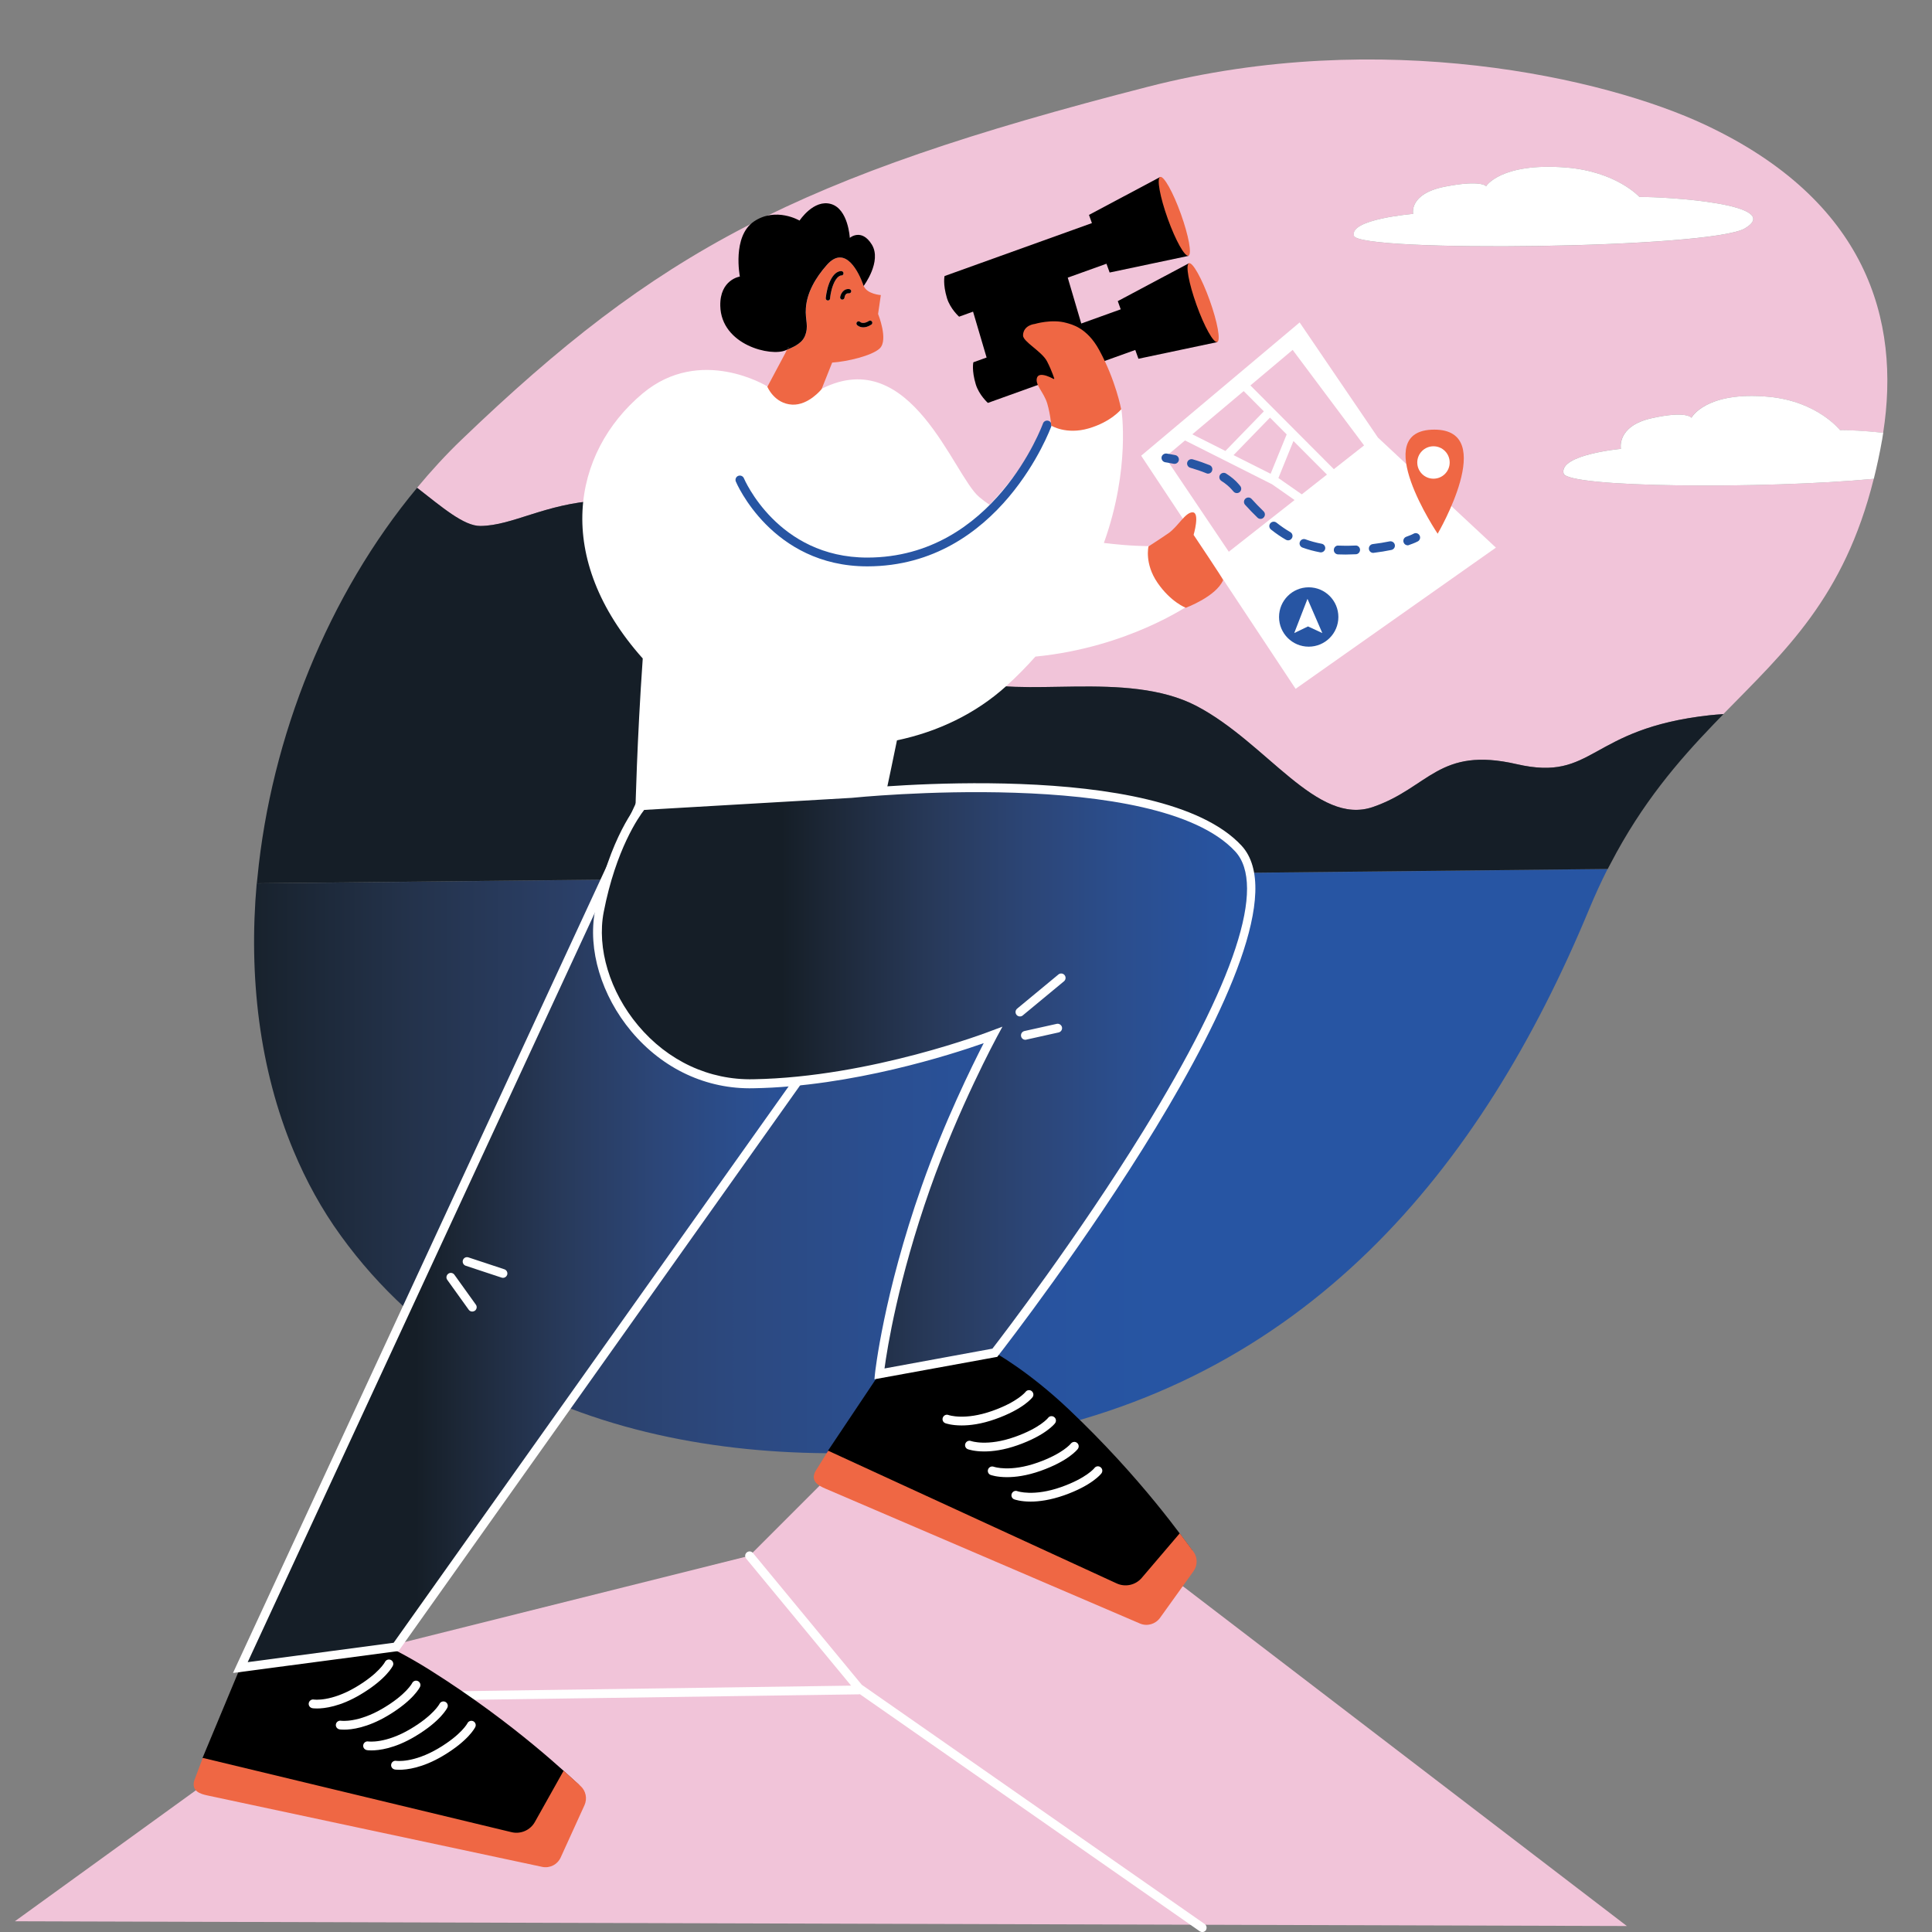 <svg width="130" height="130" viewBox="0 0 130 130" fill="none" xmlns="http://www.w3.org/2000/svg">
<rect x="0" y="0" width="130" height="130" fill="#808080" stroke="none"/>
<mask id="mask0" mask-type="alpha" maskUnits="userSpaceOnUse" x="0" y="0" width="130" height="130">
<rect x="0.5" y="0.5" width="129" height="129" fill="#C4C4C4" stroke="#EA5B21"/>
</mask>
<g mask="url(#mask0)">
</g>
<g clip-path="url(#clip0)">
<path d="M1 129.278L26.826 110.592L50.433 104.684L55.999 99.119L79.626 106.758L109.468 129.598L1 129.278Z" fill="#F1C4D9"/>
<path d="M81.06 129.462L57.986 113.365L50.666 104.499C50.559 104.373 50.375 104.354 50.249 104.461C50.123 104.562 50.104 104.752 50.21 104.878L57.269 113.423L20.087 113.951C19.922 113.951 19.792 114.087 19.797 114.252C19.797 114.412 19.932 114.543 20.092 114.543H20.097L57.792 114.009C57.816 114.009 57.835 114 57.855 113.995L80.73 129.952C80.784 129.985 80.842 130.005 80.9 130.005C80.992 130.005 81.084 129.961 81.142 129.879C81.225 129.738 81.195 129.554 81.06 129.462Z" fill="white"/>
<path d="M40.264 33.679C43.878 33.461 46.461 37.954 48.854 42.273C51.252 46.591 53.819 49.819 57.065 49.063C60.311 48.307 61.677 44.275 65.131 45.685C68.58 47.096 75.794 45.031 80.522 47.512C85.25 49.994 88.603 55.607 92.386 54.298C96.17 52.989 96.795 50.207 102.056 51.419C107.312 52.631 106.823 49.039 115.029 48.128C115.354 48.094 115.659 48.07 115.955 48.055C120.116 43.8 124.084 40.222 126.08 32.22C118.726 32.913 105.442 32.821 105.205 31.856C104.895 30.586 109.061 30.203 109.061 30.203C109.061 30.203 108.746 28.677 111.125 28.143C113.503 27.61 113.808 28.114 113.808 28.114C113.808 28.114 114.748 26.306 119.011 26.699C122.291 27.004 123.803 28.943 123.803 28.943C124.36 28.938 125.498 28.992 126.714 29.122C127.906 21.503 125.576 13.491 114.743 8.401C107.99 5.226 92.963 1.809 77.286 5.827C53.451 11.935 44.261 16.913 31.055 29.588C30.004 30.596 29.006 31.687 28.061 32.826C29.708 34.1 31.196 35.409 32.324 35.395C34.495 35.37 36.651 33.902 40.264 33.679ZM95.089 14.392C95.089 14.392 94.765 13.04 97.226 12.56C99.682 12.08 99.997 12.531 99.997 12.531C99.997 12.531 100.971 10.927 105.369 11.271C108.756 11.537 110.316 13.253 110.316 13.253C112.161 13.234 120.116 13.738 117.418 15.362C115.126 16.743 91.427 16.995 91.107 15.866C90.783 14.741 95.089 14.392 95.089 14.392Z" fill="#F1C4D9"/>
<path d="M81.932 58.753L17.273 59.441C16.715 65.733 17.466 71.966 19.748 77.424C20.596 79.455 21.647 81.379 22.936 83.153C33.376 97.583 52.487 99.376 67.248 96.797C87.857 93.196 99.687 78.64 106.929 61.181C107.327 60.221 107.743 59.32 108.17 58.476L81.932 58.753Z" fill="url(#paint0_linear)"/>
<path d="M115.034 48.128C106.828 49.039 107.317 52.626 102.061 51.419C96.804 50.207 96.175 52.989 92.391 54.298C88.608 55.607 85.255 49.994 80.527 47.512C75.799 45.031 68.585 47.096 65.136 45.685C61.687 44.275 60.321 48.307 57.07 49.063C53.824 49.819 51.257 46.591 48.859 42.273C46.461 37.954 43.883 33.461 40.269 33.679C36.655 33.897 34.5 35.37 32.329 35.39C31.201 35.4 29.713 34.096 28.066 32.821C22.093 40.004 18.237 49.572 17.321 59.063C17.311 59.189 17.292 59.31 17.282 59.436L81.942 58.748L108.179 58.472C108.242 58.346 108.31 58.224 108.378 58.098C110.5 54.022 112.922 51.215 115.31 48.729C115.528 48.501 115.751 48.273 115.969 48.05C115.659 48.07 115.354 48.094 115.034 48.128Z" fill="#151E27"/>
<path d="M119.016 26.699C114.758 26.302 113.813 28.114 113.813 28.114C113.813 28.114 113.508 27.61 111.129 28.143C108.751 28.677 109.066 30.203 109.066 30.203C109.066 30.203 104.895 30.586 105.21 31.856C105.447 32.821 118.73 32.913 126.084 32.22C126.293 31.376 126.486 30.489 126.651 29.544C126.675 29.404 126.695 29.263 126.719 29.118C125.503 28.987 124.365 28.933 123.807 28.938C123.807 28.943 122.296 27.004 119.016 26.699Z" fill="white"/>
<path d="M117.418 15.362C120.116 13.738 112.161 13.234 110.316 13.253C110.316 13.253 108.761 11.537 105.369 11.271C100.971 10.927 99.997 12.531 99.997 12.531C99.997 12.531 99.682 12.08 97.226 12.56C94.77 13.04 95.089 14.392 95.089 14.392C95.089 14.392 90.783 14.741 91.102 15.866C91.422 16.99 115.121 16.738 117.418 15.362Z" fill="white"/>
<path d="M80.139 40.625L77.32 36.747C77.32 36.747 76.051 36.757 74.278 36.534C76.089 31.493 75.455 27.542 75.455 27.542L70.528 28.497C70.528 28.497 69.021 31.425 66.58 33.965C66.337 33.8 66.105 33.625 65.887 33.441C64.148 31.982 61.319 23.127 55.307 26.151C53.407 26.064 51.634 26.035 51.634 26.035C51.634 26.035 51.63 26.035 51.625 26.035C51.63 26.015 51.634 26.001 51.634 26.001C51.634 26.001 47.134 23.214 43.234 26.481C38.467 30.48 37.227 37.556 43.249 44.308C42.861 49.8 42.755 54.604 42.755 54.604L59.376 54.468C59.376 54.468 59.802 52.519 60.355 49.815C63.092 49.243 65.654 48.026 67.718 46.155C68.435 45.506 69.079 44.846 69.67 44.182C75.988 43.562 80.139 40.625 80.139 40.625Z" fill="white"/>
<path d="M16.023 112.546L13.62 118.309L36.985 125.182L38.961 120.097C38.399 119.608 34.756 116.045 28.957 112.391C25.789 110.394 23.372 109.637 23.372 109.637L16.023 112.546Z" fill="black"/>
<path d="M21.327 114.96C21.139 114.96 21.032 114.945 21.017 114.94C20.858 114.911 20.746 114.761 20.775 114.601C20.804 114.441 20.954 114.329 21.114 114.358C21.139 114.363 22.267 114.518 23.958 113.515C25.508 112.594 25.905 111.833 25.905 111.828C25.978 111.683 26.152 111.625 26.298 111.693C26.443 111.765 26.506 111.94 26.433 112.085C26.414 112.124 25.983 112.996 24.253 114.024C22.878 114.843 21.822 114.96 21.327 114.96Z" fill="white"/>
<path d="M23.154 116.385C22.965 116.385 22.858 116.37 22.844 116.365C22.684 116.336 22.573 116.186 22.602 116.026C22.626 115.866 22.786 115.759 22.941 115.784C22.965 115.788 24.094 115.943 25.784 114.94C27.335 114.019 27.732 113.258 27.732 113.253C27.805 113.108 27.979 113.045 28.124 113.118C28.27 113.19 28.333 113.365 28.26 113.51C28.241 113.549 27.809 114.421 26.08 115.449C24.704 116.263 23.653 116.385 23.154 116.385Z" fill="white"/>
<path d="M24.99 117.781C24.806 117.781 24.694 117.766 24.685 117.761C24.525 117.732 24.413 117.582 24.442 117.422C24.467 117.262 24.622 117.15 24.782 117.179C24.791 117.179 25.925 117.344 27.625 116.336C29.175 115.415 29.573 114.654 29.573 114.649C29.645 114.504 29.82 114.446 29.965 114.514C30.11 114.586 30.173 114.761 30.101 114.906C30.081 114.945 29.65 115.817 27.921 116.845C26.545 117.664 25.489 117.781 24.99 117.781Z" fill="white"/>
<path d="M26.869 119.084C26.685 119.084 26.574 119.07 26.564 119.065C26.404 119.036 26.293 118.886 26.322 118.726C26.346 118.566 26.501 118.454 26.661 118.483C26.671 118.483 27.805 118.648 29.505 117.64C31.055 116.719 31.452 115.958 31.452 115.953C31.525 115.808 31.699 115.75 31.845 115.817C31.99 115.89 32.053 116.065 31.98 116.21C31.961 116.249 31.53 117.121 29.8 118.149C28.42 118.968 27.364 119.084 26.869 119.084Z" fill="white"/>
<path d="M13.644 118.285L34.417 123.282C35.037 123.432 35.682 123.151 35.992 122.594L37.925 119.147L39.063 120.175C39.422 120.5 39.528 121.023 39.33 121.464L37.726 124.988C37.508 125.463 36.994 125.725 36.486 125.618L13.949 120.81C13.47 120.708 12.874 120.524 13.068 119.816L13.644 118.285Z" fill="#EF6744"/>
<path d="M16.173 112.206L42.948 54.395L58.083 66.542L26.651 110.815L16.173 112.206Z" fill="url(#paint1_linear)"/>
<path d="M15.679 112.57L15.902 112.085L42.837 53.935L58.48 66.489L58.32 66.716L26.821 111.092L26.695 111.111L15.679 112.57ZM43.06 54.865L16.667 111.843L26.487 110.539L57.68 66.6L43.06 54.865Z" fill="white"/>
<path d="M33.846 85.984C33.816 85.984 33.783 85.979 33.754 85.969L31.336 85.169C31.181 85.116 31.099 84.951 31.147 84.796C31.196 84.641 31.36 84.554 31.52 84.607L33.938 85.407C34.093 85.46 34.175 85.625 34.127 85.78C34.083 85.906 33.967 85.984 33.846 85.984Z" fill="white"/>
<path d="M31.777 88.252C31.685 88.252 31.593 88.208 31.54 88.131L30.096 86.119C29.999 85.988 30.033 85.804 30.164 85.707C30.294 85.61 30.479 85.639 30.576 85.775L32.019 87.787C32.116 87.918 32.082 88.102 31.951 88.199C31.893 88.233 31.835 88.252 31.777 88.252Z" fill="white"/>
<path d="M59.172 92.445L55.699 97.636L77.291 108.91L80.212 104.306C79.757 103.714 76.869 99.512 71.889 94.805C69.171 92.236 66.943 91.02 66.943 91.02L59.172 92.445Z" fill="black"/>
<path d="M64.71 95.915C64.022 95.915 63.639 95.775 63.61 95.765C63.455 95.707 63.382 95.537 63.441 95.387C63.499 95.237 63.663 95.154 63.818 95.212C63.838 95.222 64.918 95.591 66.769 94.936C68.469 94.335 69.002 93.666 69.007 93.656C69.104 93.526 69.293 93.501 69.419 93.603C69.545 93.705 69.574 93.884 69.477 94.015C69.453 94.049 68.857 94.825 66.963 95.493C66.032 95.823 65.272 95.915 64.71 95.915Z" fill="white"/>
<path d="M66.226 97.665C65.538 97.665 65.156 97.525 65.126 97.515C64.971 97.457 64.899 97.287 64.957 97.137C65.015 96.986 65.18 96.909 65.335 96.962C65.344 96.967 66.43 97.345 68.285 96.686C69.985 96.085 70.518 95.416 70.523 95.406C70.62 95.275 70.809 95.251 70.935 95.353C71.066 95.45 71.09 95.634 70.993 95.765C70.969 95.799 70.373 96.574 68.479 97.243C67.549 97.573 66.788 97.665 66.226 97.665Z" fill="white"/>
<path d="M67.757 99.395C67.069 99.395 66.686 99.255 66.657 99.245C66.502 99.187 66.43 99.017 66.488 98.867C66.546 98.717 66.71 98.639 66.865 98.693C66.885 98.702 67.965 99.071 69.816 98.416C71.516 97.815 72.049 97.146 72.054 97.137C72.156 97.011 72.34 96.982 72.466 97.083C72.597 97.18 72.621 97.365 72.524 97.495C72.5 97.529 71.904 98.305 70.01 98.974C69.079 99.303 68.319 99.395 67.757 99.395Z" fill="white"/>
<path d="M69.346 101.039C68.658 101.039 68.275 100.898 68.246 100.888C68.091 100.83 68.019 100.661 68.077 100.51C68.135 100.36 68.299 100.278 68.454 100.336C68.474 100.345 69.554 100.714 71.405 100.06C73.105 99.459 73.638 98.79 73.643 98.78C73.74 98.649 73.929 98.625 74.055 98.727C74.186 98.823 74.21 99.008 74.113 99.139C74.089 99.172 73.493 99.948 71.599 100.617C70.668 100.942 69.908 101.039 69.346 101.039Z" fill="white"/>
<path d="M55.728 97.617L75.14 106.545C75.721 106.811 76.404 106.661 76.821 106.177L79.384 103.171L80.299 104.402C80.59 104.79 80.595 105.323 80.309 105.721L78.052 108.867C77.746 109.288 77.189 109.448 76.71 109.245L55.529 100.161C55.079 99.967 54.527 99.672 54.856 99.017L55.728 97.617Z" fill="#EF6744"/>
<path d="M57.259 53.401C57.259 53.401 77.867 51.215 83.327 57.09C88.787 62.965 66.948 91.025 66.948 91.025L59.177 92.45C59.177 92.45 59.715 87.268 62.312 79.891C64.245 74.389 66.817 69.649 66.817 69.649C66.817 69.649 58.766 72.79 50.714 72.926C43.752 73.042 39.388 66.237 40.342 61.322C41.296 56.407 43.21 54.221 43.21 54.221L57.259 53.401Z" fill="url(#paint2_linear)"/>
<path d="M58.838 92.808L58.877 92.416C58.882 92.362 59.449 87.113 62.026 79.794C63.523 75.538 65.417 71.699 66.192 70.192C64.027 70.953 57.332 73.115 50.709 73.226C47.536 73.304 44.596 71.922 42.483 69.402C40.468 66.998 39.533 63.881 40.042 61.268C41.001 56.334 42.895 54.124 42.977 54.032L43.06 53.94L43.181 53.935L57.23 53.115C58.175 53.014 78.056 50.997 83.535 56.896C89.102 62.882 68.072 90.06 67.171 91.214L67.103 91.301L66.992 91.32L58.838 92.808ZM67.452 69.082L67.069 69.79C67.045 69.838 64.487 74.574 62.583 79.988C60.432 86.1 59.696 90.743 59.517 92.081L66.778 90.748C67.427 89.91 72.504 83.274 76.932 76.096C83.104 66.082 85.241 59.581 83.109 57.284C77.814 51.589 57.496 53.668 57.288 53.688H57.273L43.346 54.497C42.987 54.957 41.442 57.148 40.623 61.365C40.148 63.808 41.035 66.736 42.939 69.004C44.935 71.384 47.715 72.688 50.7 72.62C58.606 72.484 66.623 69.397 66.701 69.363L67.452 69.082Z" fill="white"/>
<path d="M68.629 68.394C68.547 68.394 68.459 68.36 68.401 68.287C68.299 68.161 68.314 67.977 68.44 67.87L71.216 65.573C71.342 65.466 71.526 65.485 71.632 65.611C71.734 65.737 71.72 65.921 71.594 66.028L68.818 68.326C68.765 68.374 68.697 68.394 68.629 68.394Z" fill="white"/>
<path d="M68.992 69.964C68.857 69.964 68.736 69.872 68.707 69.731C68.672 69.571 68.769 69.416 68.929 69.377L71.105 68.893C71.264 68.859 71.419 68.961 71.458 69.116C71.492 69.276 71.395 69.431 71.235 69.47L69.06 69.954C69.036 69.964 69.012 69.964 68.992 69.964Z" fill="white"/>
<path d="M58.359 38.109C51.92 38.109 49.537 32.462 49.513 32.404C49.45 32.254 49.522 32.079 49.672 32.021C49.823 31.963 49.992 32.031 50.055 32.181C50.079 32.234 52.322 37.518 58.359 37.518C58.363 37.518 58.363 37.518 58.368 37.518C66.885 37.508 70.145 28.589 70.179 28.497C70.232 28.342 70.402 28.265 70.557 28.318C70.712 28.371 70.79 28.541 70.736 28.696C70.702 28.788 67.297 38.099 58.368 38.109C58.363 38.109 58.363 38.109 58.359 38.109Z" fill="#2755A3"/>
<path d="M81.908 23.02L80.004 17.712L75.213 20.262L75.411 20.814L72.756 21.769L71.846 18.682L74.452 17.746L74.665 18.338L79.97 17.218L78.066 11.91L73.275 14.46L73.473 15.012L63.557 18.575C63.557 18.575 63.431 19.108 63.721 20.063C63.944 20.785 64.535 21.309 64.535 21.309L65.475 20.97L66.386 24.057L65.495 24.377C65.495 24.377 65.369 24.91 65.659 25.865C65.882 26.587 66.473 27.111 66.473 27.111L76.39 23.548L76.603 24.14L81.908 23.02Z" fill="black"/>
<path d="M79.969 17.206C80.213 17.118 79.985 15.861 79.459 14.397C78.934 12.933 78.31 11.818 78.066 11.906C77.822 11.993 78.049 13.251 78.575 14.715C79.1 16.178 79.724 17.294 79.969 17.206Z" fill="#EF6744"/>
<path d="M81.906 23.013C82.15 22.925 81.922 21.667 81.397 20.204C80.872 18.74 80.248 17.625 80.004 17.712C79.759 17.8 79.987 19.058 80.513 20.521C81.038 21.985 81.662 23.101 81.906 23.013Z" fill="#EF6744"/>
<path d="M70.736 28.638C70.736 28.638 71.734 29.268 73.251 28.827C74.767 28.386 75.44 27.542 75.44 27.542C75.44 27.542 75.091 25.628 73.963 23.553C73.134 22.031 72.088 21.823 71.749 21.726C70.775 21.45 69.627 21.799 69.627 21.799C69.627 21.799 68.861 21.866 68.837 22.564C68.823 22.991 70.106 23.64 70.455 24.319C70.804 24.998 70.959 25.536 70.959 25.536C70.959 25.536 69.956 24.935 69.782 25.405C69.608 25.875 70.252 26.403 70.47 27.164C70.693 27.93 70.736 28.638 70.736 28.638Z" fill="#EF6744"/>
<path d="M76.787 30.664L87.178 46.349L100.656 36.849L92.721 29.447L87.45 21.697L76.787 30.664Z" fill="white"/>
<path d="M77.281 36.766C77.281 36.766 76.995 37.915 77.887 39.214C78.783 40.518 79.791 40.896 79.791 40.896C79.791 40.896 81.82 40.145 82.3 39.04C82.324 38.986 80.314 35.996 80.314 35.996C80.314 35.996 80.755 34.493 80.256 34.474C79.757 34.454 79.272 35.433 78.623 35.879C77.974 36.325 77.281 36.766 77.281 36.766Z" fill="#EF6744"/>
<path d="M52.947 23.534C52.909 23.587 52.875 23.645 52.86 23.718L52.962 23.529C52.957 23.529 52.952 23.529 52.947 23.534Z" fill="#EF6744"/>
<path d="M59.085 21.125L59.269 19.855C59.269 19.855 58.349 19.797 58.116 19.244C58.097 19.201 58.083 19.147 58.063 19.089C57.84 18.483 56.929 16.37 55.641 17.829C54.861 18.716 54.304 19.705 54.231 20.727C54.173 21.561 54.459 21.929 54.149 22.652C54.144 22.666 54.129 22.681 54.124 22.695C53.892 23.165 53.262 23.403 52.967 23.529L52.865 23.718L51.635 26.025C51.635 26.025 52.099 27.164 53.306 27.227C54.406 27.281 55.282 26.185 55.282 26.185L55.995 24.397C56.983 24.334 58.673 23.941 59.197 23.442C59.793 22.875 59.085 21.125 59.085 21.125ZM56.067 19.157C55.888 19.608 55.859 20.078 55.854 20.083C55.849 20.16 55.786 20.218 55.709 20.218C55.704 20.218 55.704 20.218 55.699 20.218C55.617 20.213 55.559 20.141 55.563 20.063C55.563 20.044 55.597 19.545 55.796 19.05C56.14 18.183 56.59 18.236 56.639 18.246C56.721 18.26 56.77 18.338 56.755 18.415C56.74 18.493 56.668 18.551 56.59 18.536C56.586 18.546 56.314 18.541 56.067 19.157ZM57.114 19.743C56.867 19.709 56.828 20.005 56.823 20.039C56.813 20.112 56.75 20.165 56.678 20.165C56.668 20.165 56.663 20.165 56.653 20.165C56.571 20.155 56.518 20.078 56.532 20C56.561 19.792 56.745 19.409 57.148 19.457C57.23 19.467 57.288 19.54 57.278 19.622C57.269 19.695 57.196 19.758 57.114 19.743ZM58.63 21.842C58.417 21.978 58.233 22.026 58.087 22.026C57.826 22.026 57.675 21.881 57.671 21.871C57.612 21.813 57.612 21.721 57.671 21.663C57.729 21.605 57.821 21.61 57.879 21.663C57.889 21.672 58.083 21.842 58.47 21.595C58.538 21.551 58.63 21.571 58.673 21.639C58.717 21.706 58.698 21.799 58.63 21.842Z" fill="#EF6744"/>
<path d="M58.47 21.595C58.083 21.842 57.889 21.672 57.879 21.663C57.821 21.605 57.729 21.605 57.671 21.663C57.612 21.721 57.612 21.813 57.671 21.871C57.68 21.881 57.826 22.026 58.087 22.026C58.233 22.026 58.417 21.983 58.63 21.842C58.698 21.799 58.717 21.706 58.673 21.639C58.63 21.571 58.538 21.551 58.47 21.595Z" fill="black"/>
<path d="M56.755 18.415C56.77 18.333 56.716 18.26 56.639 18.246C56.59 18.236 56.14 18.183 55.796 19.05C55.602 19.545 55.568 20.044 55.563 20.063C55.559 20.146 55.621 20.213 55.699 20.218C55.704 20.218 55.704 20.218 55.709 20.218C55.786 20.218 55.849 20.16 55.854 20.083C55.854 20.078 55.888 19.608 56.067 19.157C56.309 18.541 56.586 18.546 56.586 18.536C56.668 18.551 56.741 18.498 56.755 18.415Z" fill="black"/>
<path d="M57.148 19.453C56.745 19.404 56.566 19.787 56.532 19.995C56.523 20.078 56.576 20.151 56.653 20.16C56.663 20.16 56.668 20.16 56.678 20.16C56.75 20.16 56.813 20.107 56.823 20.034C56.828 20 56.862 19.705 57.114 19.738C57.196 19.748 57.269 19.69 57.278 19.608C57.283 19.535 57.225 19.462 57.148 19.453Z" fill="black"/>
<path d="M53.054 23.354L52.981 23.49C53.035 23.432 53.073 23.388 53.054 23.354Z" fill="black"/>
<path d="M52.981 23.49C52.972 23.505 52.957 23.519 52.947 23.534C52.952 23.534 52.957 23.529 52.962 23.529L52.981 23.49Z" fill="black"/>
<path d="M58.664 16.457C57.966 15.328 57.181 16.006 57.181 16.006C57.181 16.006 57.084 14.067 55.917 13.728C54.749 13.389 53.8 14.843 53.8 14.843C53.8 14.843 52.216 13.903 50.733 14.901C49.251 15.9 49.784 18.609 49.784 18.609C49.784 18.609 48.432 18.808 48.466 20.577C48.524 23.233 51.901 24.018 52.88 23.563C52.899 23.553 52.923 23.543 52.947 23.534C52.957 23.519 52.971 23.505 52.981 23.49L53.054 23.354C53.073 23.384 53.035 23.427 52.981 23.49L52.962 23.529C53.257 23.403 53.887 23.165 54.12 22.695C54.129 22.681 54.139 22.666 54.144 22.652C54.454 21.934 54.163 21.561 54.226 20.727C54.299 19.704 54.856 18.711 55.636 17.829C56.92 16.37 57.835 18.483 58.058 19.089C58.092 19.186 58.111 19.244 58.111 19.244C58.111 19.244 59.356 17.591 58.664 16.457Z" fill="black"/>
<path d="M88.06 43.513C89.162 43.513 90.056 42.619 90.056 41.516C90.056 40.413 89.162 39.519 88.06 39.519C86.958 39.519 86.064 40.413 86.064 41.516C86.064 42.619 86.958 43.513 88.06 43.513Z" fill="#2755A3"/>
<path d="M87.086 42.597L88.012 42.151L88.976 42.597L87.978 40.295L87.086 42.597Z" fill="white"/>
<path d="M78.4 30.761L86.98 23.544L91.785 29.971L82.683 37.125L78.4 30.761Z" fill="#F1C4D9"/>
<path d="M79.03 31.212C79.011 31.212 78.991 31.212 78.972 31.207C78.633 31.139 78.415 31.105 78.41 31.105C78.25 31.081 78.139 30.93 78.158 30.77C78.182 30.61 78.328 30.504 78.492 30.518C78.492 30.518 78.725 30.552 79.088 30.625C79.248 30.659 79.35 30.814 79.321 30.974C79.287 31.115 79.166 31.212 79.03 31.212Z" fill="#2755A3"/>
<path d="M90.54 37.314C90.366 37.314 90.197 37.309 90.032 37.304C89.867 37.295 89.741 37.159 89.751 36.994C89.756 36.829 89.901 36.689 90.061 36.713C90.216 36.718 90.376 36.723 90.54 36.723H90.725C90.889 36.718 91.054 36.713 91.209 36.708C91.374 36.694 91.509 36.829 91.514 36.989C91.519 37.149 91.393 37.29 91.233 37.295C91.073 37.3 90.904 37.304 90.734 37.309L90.54 37.314ZM92.401 37.203C92.255 37.203 92.125 37.091 92.11 36.941C92.091 36.781 92.207 36.631 92.367 36.611C92.769 36.563 93.152 36.5 93.505 36.427C93.66 36.398 93.82 36.495 93.854 36.655C93.888 36.815 93.786 36.97 93.626 37.004C93.253 37.081 92.851 37.149 92.435 37.198C92.425 37.203 92.41 37.203 92.401 37.203ZM88.874 37.169C88.855 37.169 88.84 37.169 88.821 37.164C88.409 37.086 88.012 36.98 87.639 36.844C87.484 36.786 87.406 36.616 87.464 36.466C87.522 36.311 87.692 36.233 87.842 36.291C88.186 36.417 88.549 36.514 88.932 36.587C89.092 36.616 89.198 36.771 89.169 36.931C89.14 37.072 89.014 37.169 88.874 37.169ZM86.674 36.359C86.626 36.359 86.573 36.345 86.529 36.32C86.19 36.127 85.861 35.899 85.522 35.632C85.396 35.53 85.371 35.346 85.473 35.215C85.575 35.089 85.759 35.065 85.89 35.167C86.21 35.419 86.515 35.627 86.825 35.807C86.965 35.889 87.014 36.068 86.931 36.209C86.873 36.306 86.776 36.359 86.674 36.359ZM84.819 34.915C84.746 34.915 84.669 34.886 84.616 34.832C84.34 34.566 84.063 34.28 83.782 33.969C83.671 33.848 83.681 33.664 83.802 33.553C83.923 33.446 84.107 33.451 84.218 33.572C84.49 33.873 84.756 34.149 85.023 34.406C85.139 34.517 85.144 34.706 85.027 34.823C84.974 34.886 84.897 34.915 84.819 34.915ZM83.225 33.179C83.143 33.179 83.061 33.145 83.002 33.078L82.896 32.956C82.721 32.753 82.484 32.549 82.184 32.36C82.048 32.273 82.004 32.089 82.092 31.953C82.179 31.817 82.363 31.774 82.499 31.861C82.847 32.084 83.133 32.322 83.346 32.574L83.448 32.695C83.555 32.821 83.54 33.005 83.414 33.112C83.361 33.155 83.293 33.179 83.225 33.179ZM81.287 31.871C81.249 31.871 81.215 31.866 81.176 31.846C80.847 31.711 80.478 31.585 80.091 31.473C79.936 31.43 79.844 31.265 79.887 31.11C79.931 30.955 80.096 30.863 80.251 30.906C80.662 31.023 81.045 31.158 81.394 31.299C81.544 31.362 81.617 31.531 81.554 31.682C81.515 31.803 81.404 31.871 81.287 31.871Z" fill="#2755A3"/>
<path d="M94.721 36.694C94.6 36.694 94.484 36.616 94.445 36.495C94.392 36.34 94.469 36.175 94.624 36.117C94.954 36 95.123 35.913 95.123 35.908C95.264 35.831 95.443 35.884 95.52 36.029C95.598 36.17 95.545 36.349 95.404 36.427C95.395 36.432 95.201 36.538 94.818 36.669C94.784 36.689 94.75 36.694 94.721 36.694Z" fill="#2755A3"/>
<path d="M96.737 35.913C96.737 35.913 92.023 28.909 96.514 28.909C100.84 28.909 96.737 35.913 96.737 35.913Z" fill="#EF6744"/>
<path d="M96.456 32.21C97.058 32.21 97.546 31.722 97.546 31.119C97.546 30.517 97.058 30.029 96.456 30.029C95.854 30.029 95.365 30.517 95.365 31.119C95.365 31.722 95.854 32.21 96.456 32.21Z" fill="white"/>
<path d="M90.264 32.084L83.821 25.618C83.705 25.502 83.521 25.502 83.404 25.618C83.288 25.734 83.288 25.919 83.404 26.035L85.042 27.678L82.455 30.344L79.771 28.992C79.626 28.919 79.447 28.977 79.374 29.122C79.301 29.268 79.359 29.447 79.505 29.52L85.589 32.583L87.711 34.066C87.765 34.1 87.823 34.12 87.881 34.12C87.973 34.12 88.065 34.076 88.123 33.994C88.215 33.858 88.181 33.674 88.05 33.582L86.021 32.166L87.033 29.675L89.848 32.496C89.906 32.554 89.978 32.583 90.056 32.583C90.133 32.583 90.206 32.554 90.264 32.496C90.381 32.385 90.381 32.2 90.264 32.084ZM85.497 31.88L83.002 30.625L85.454 28.1L86.578 29.229L85.497 31.88Z" fill="white"/>
</g>
<defs>
<linearGradient id="paint0_linear" x1="17.099" y1="78.128" x2="108.169" y2="78.128" gradientUnits="userSpaceOnUse">
<stop stop-color="#18222D"/>
<stop offset="0.119" stop-color="#24334C"/>
<stop offset="0.242" stop-color="#2B4069"/>
<stop offset="0.361" stop-color="#2C4980"/>
<stop offset="0.474" stop-color="#2A4F92"/>
<stop offset="0.578" stop-color="#28539E"/>
<stop offset="0.665" stop-color="#2755A3"/>
</linearGradient>
<linearGradient id="paint1_linear" x1="16.174" y1="83.303" x2="58.084" y2="83.303" gradientUnits="userSpaceOnUse">
<stop offset="0.281" stop-color="#151E27"/>
<stop offset="0.358" stop-color="#1D2838"/>
<stop offset="0.519" stop-color="#283A5B"/>
<stop offset="0.669" stop-color="#2C4678"/>
<stop offset="0.804" stop-color="#2B4E8E"/>
<stop offset="0.919" stop-color="#28529C"/>
<stop offset="1" stop-color="#2755A3"/>
</linearGradient>
<linearGradient id="paint2_linear" x1="40.204" y1="72.724" x2="84.198" y2="72.724" gradientUnits="userSpaceOnUse">
<stop offset="0.281" stop-color="#151E27"/>
<stop offset="0.358" stop-color="#1D2838"/>
<stop offset="0.519" stop-color="#283A5B"/>
<stop offset="0.669" stop-color="#2C4678"/>
<stop offset="0.804" stop-color="#2B4E8E"/>
<stop offset="0.919" stop-color="#28529C"/>
<stop offset="1" stop-color="#2755A3"/>
</linearGradient>
<clipPath id="clip0">
<rect width="126" height="126" fill="white" transform="translate(1 4)"/>
</clipPath>
</defs>
</svg>
